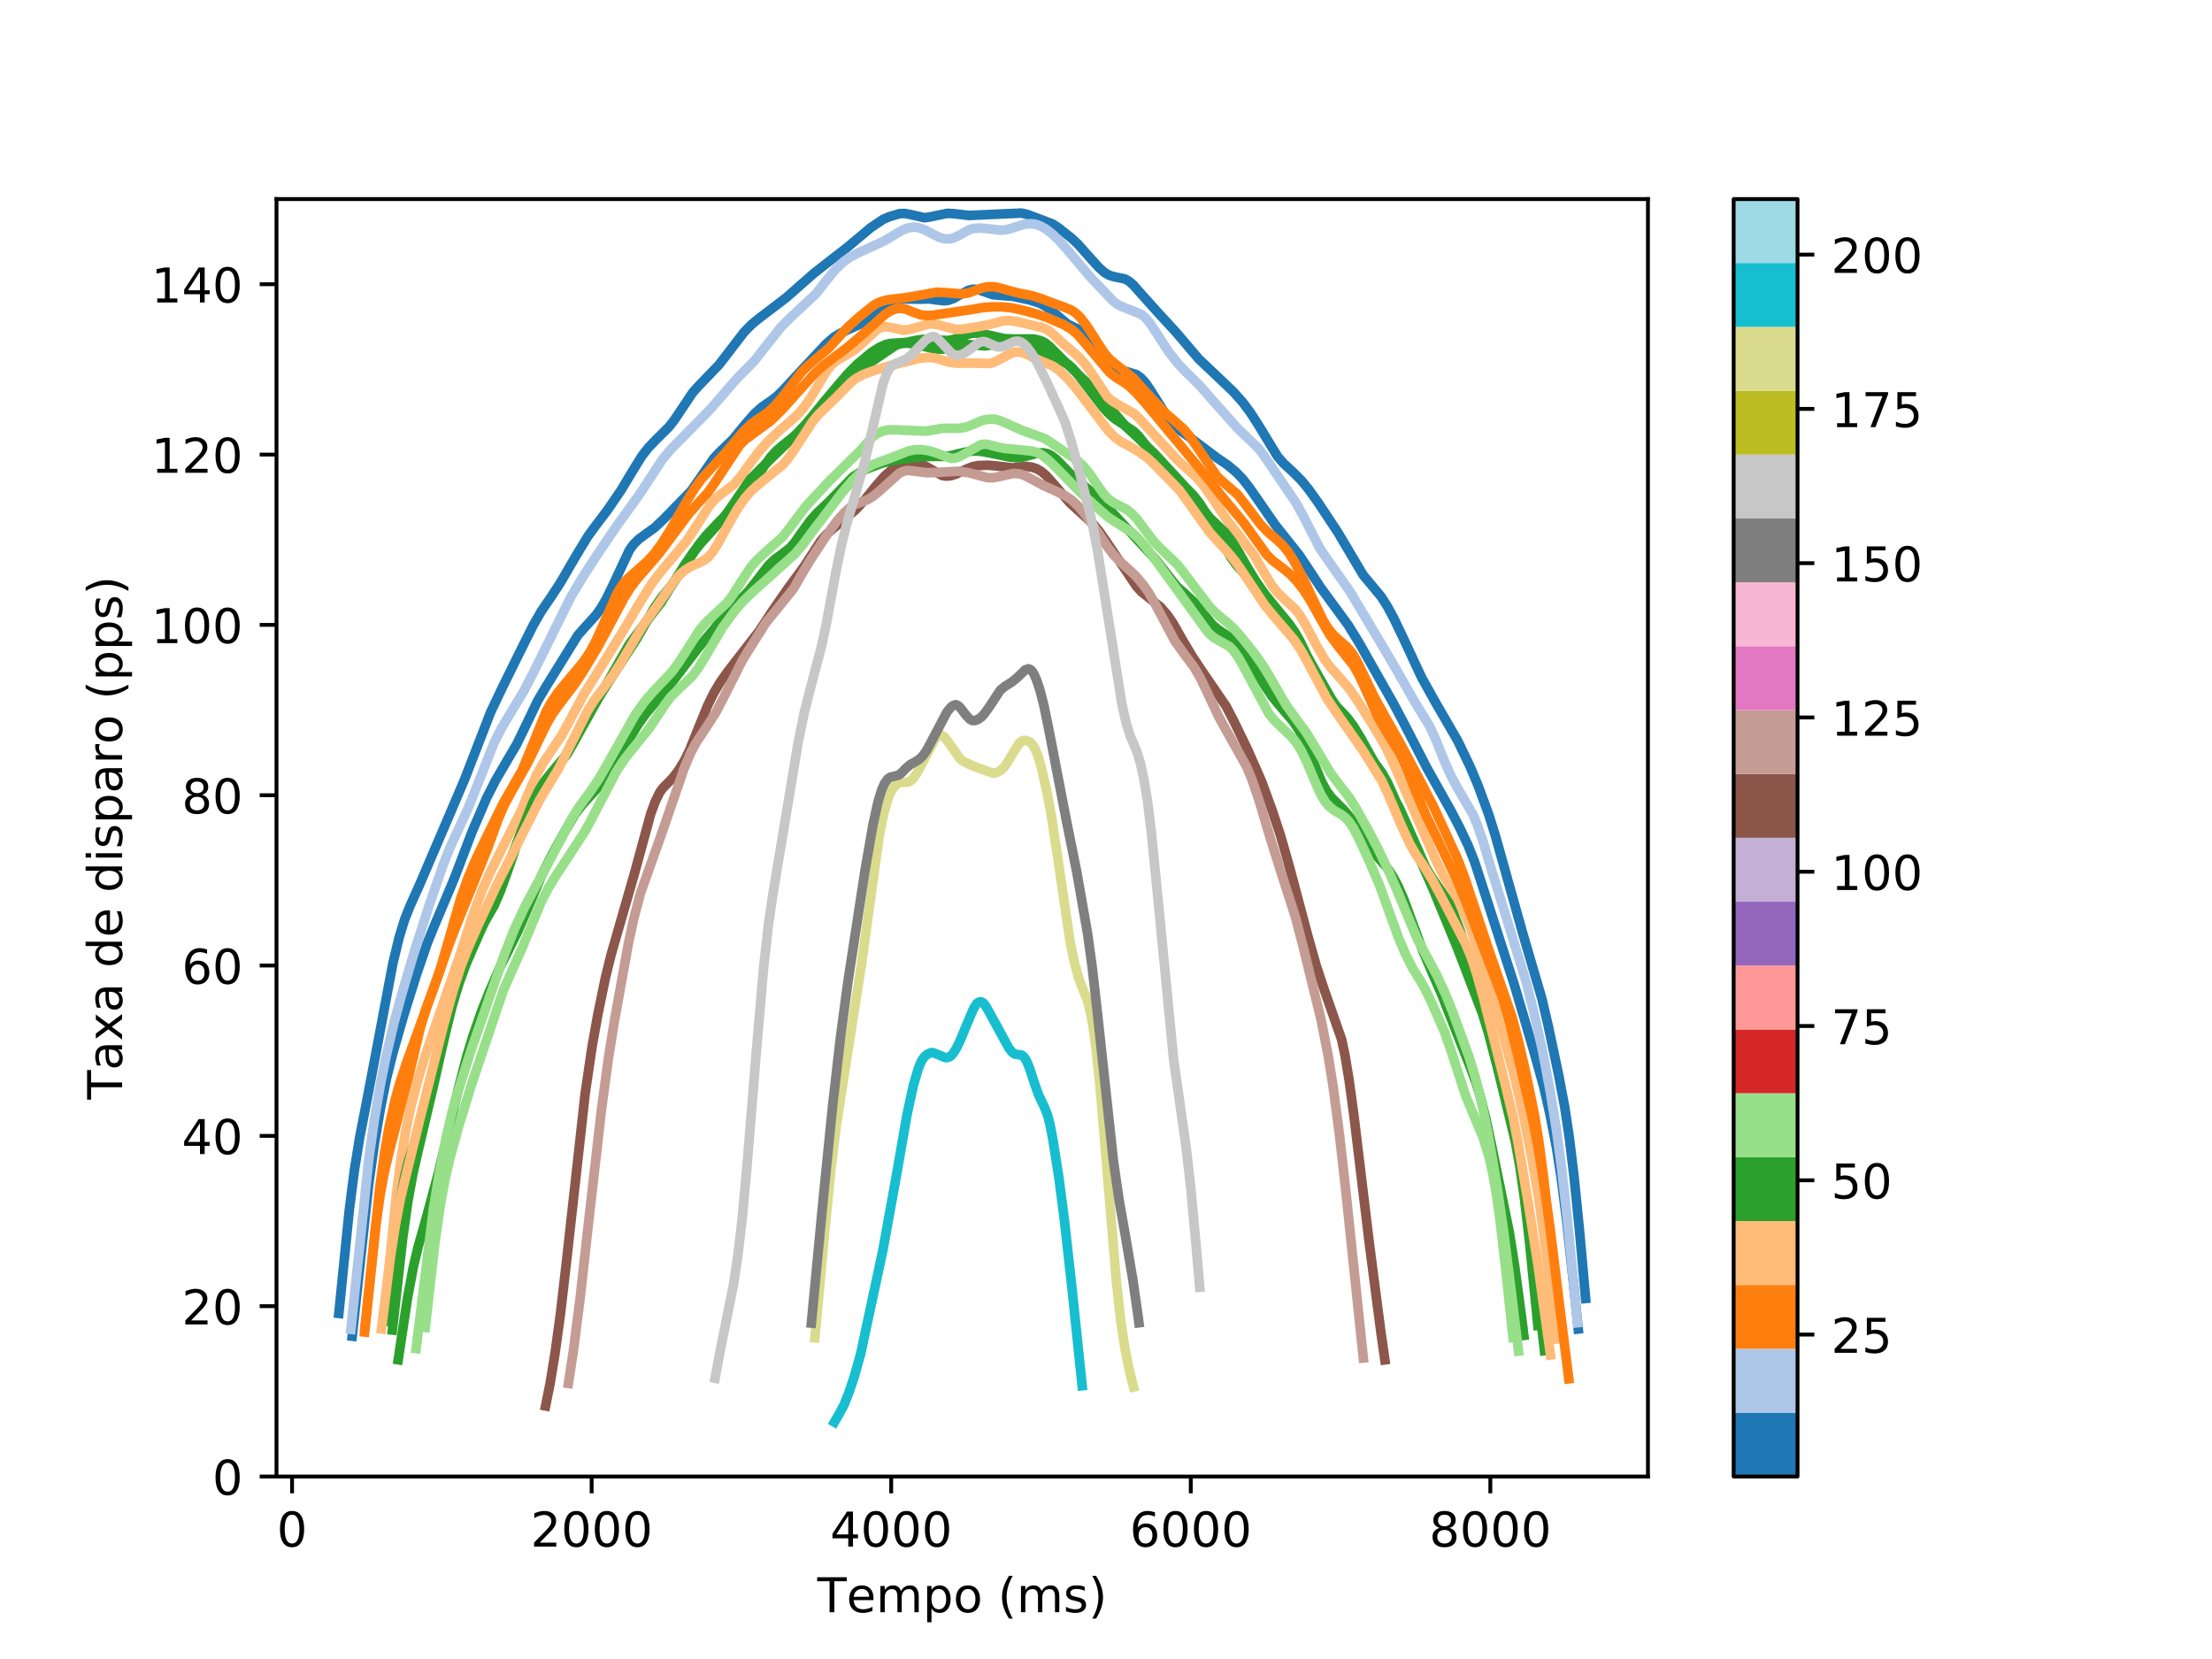 <?xml version="1.0" encoding="utf-8" standalone="no"?>
<!DOCTYPE svg PUBLIC "-//W3C//DTD SVG 1.1//EN"
  "http://www.w3.org/Graphics/SVG/1.1/DTD/svg11.dtd">
<!-- Created with matplotlib (https://matplotlib.org/) -->
<svg height="345.6pt" version="1.1" viewBox="0 0 460.8 345.6" width="460.8pt" xmlns="http://www.w3.org/2000/svg" xmlns:xlink="http://www.w3.org/1999/xlink">
 <defs>
  <style type="text/css">
*{stroke-linecap:butt;stroke-linejoin:round;}
  </style>
 </defs>
 <g id="figure_1">
  <g id="patch_1">
   <path d="M 0 345.6 
L 460.8 345.6 
L 460.8 0 
L 0 0 
z
" style="fill:#ffffff;"/>
  </g>
  <g id="axes_1">
   <g id="patch_2">
    <path d="M 57.6 307.584 
L 343.296 307.584 
L 343.296 41.472 
L 57.6 41.472 
z
" style="fill:#ffffff;"/>
   </g>
   <g id="matplotlib.axis_1">
    <g id="xtick_1">
     <g id="line2d_1">
      <defs>
       <path d="M 0 0 
L 0 3.5 
" id="mb5a654428f" style="stroke:#000000;stroke-width:0.8;"/>
      </defs>
      <g>
       <use style="stroke:#000000;stroke-width:0.8;" x="60.845" xlink:href="#mb5a654428f" y="307.584"/>
      </g>
     </g>
     <g id="text_1">
      <!-- 0 -->
      <defs>
       <path d="M 31.781 66.406 
Q 24.172 66.406 20.328 58.906 
Q 16.5 51.422 16.5 36.375 
Q 16.5 21.391 20.328 13.891 
Q 24.172 6.391 31.781 6.391 
Q 39.453 6.391 43.281 13.891 
Q 47.125 21.391 47.125 36.375 
Q 47.125 51.422 43.281 58.906 
Q 39.453 66.406 31.781 66.406 
z
M 31.781 74.219 
Q 44.047 74.219 50.516 64.516 
Q 56.984 54.828 56.984 36.375 
Q 56.984 17.969 50.516 8.266 
Q 44.047 -1.422 31.781 -1.422 
Q 19.531 -1.422 13.062 8.266 
Q 6.594 17.969 6.594 36.375 
Q 6.594 54.828 13.062 64.516 
Q 19.531 74.219 31.781 74.219 
z
" id="DejaVuSans-48"/>
      </defs>
      <g transform="translate(57.664 322.182)scale(0.1 -0.1)">
       <use xlink:href="#DejaVuSans-48"/>
      </g>
     </g>
    </g>
    <g id="xtick_2">
     <g id="line2d_2">
      <g>
       <use style="stroke:#000000;stroke-width:0.8;" x="123.25" xlink:href="#mb5a654428f" y="307.584"/>
      </g>
     </g>
     <g id="text_2">
      <!-- 2000 -->
      <defs>
       <path d="M 19.188 8.297 
L 53.609 8.297 
L 53.609 0 
L 7.328 0 
L 7.328 8.297 
Q 12.938 14.109 22.625 23.891 
Q 32.328 33.688 34.812 36.531 
Q 39.547 41.844 41.422 45.531 
Q 43.312 49.219 43.312 52.781 
Q 43.312 58.594 39.234 62.25 
Q 35.156 65.922 28.609 65.922 
Q 23.969 65.922 18.812 64.312 
Q 13.672 62.703 7.812 59.422 
L 7.812 69.391 
Q 13.766 71.781 18.938 73 
Q 24.125 74.219 28.422 74.219 
Q 39.75 74.219 46.484 68.547 
Q 53.219 62.891 53.219 53.422 
Q 53.219 48.922 51.531 44.891 
Q 49.859 40.875 45.406 35.406 
Q 44.188 33.984 37.641 27.219 
Q 31.109 20.453 19.188 8.297 
z
" id="DejaVuSans-50"/>
      </defs>
      <g transform="translate(110.525 322.182)scale(0.1 -0.1)">
       <use xlink:href="#DejaVuSans-50"/>
       <use x="63.623" xlink:href="#DejaVuSans-48"/>
       <use x="127.246" xlink:href="#DejaVuSans-48"/>
       <use x="190.869" xlink:href="#DejaVuSans-48"/>
      </g>
     </g>
    </g>
    <g id="xtick_3">
     <g id="line2d_3">
      <g>
       <use style="stroke:#000000;stroke-width:0.8;" x="185.655" xlink:href="#mb5a654428f" y="307.584"/>
      </g>
     </g>
     <g id="text_3">
      <!-- 4000 -->
      <defs>
       <path d="M 37.797 64.312 
L 12.891 25.391 
L 37.797 25.391 
z
M 35.203 72.906 
L 47.609 72.906 
L 47.609 25.391 
L 58.016 25.391 
L 58.016 17.188 
L 47.609 17.188 
L 47.609 0 
L 37.797 0 
L 37.797 17.188 
L 4.891 17.188 
L 4.891 26.703 
z
" id="DejaVuSans-52"/>
      </defs>
      <g transform="translate(172.93 322.182)scale(0.1 -0.1)">
       <use xlink:href="#DejaVuSans-52"/>
       <use x="63.623" xlink:href="#DejaVuSans-48"/>
       <use x="127.246" xlink:href="#DejaVuSans-48"/>
       <use x="190.869" xlink:href="#DejaVuSans-48"/>
      </g>
     </g>
    </g>
    <g id="xtick_4">
     <g id="line2d_4">
      <g>
       <use style="stroke:#000000;stroke-width:0.8;" x="248.06" xlink:href="#mb5a654428f" y="307.584"/>
      </g>
     </g>
     <g id="text_4">
      <!-- 6000 -->
      <defs>
       <path d="M 33.016 40.375 
Q 26.375 40.375 22.484 35.828 
Q 18.609 31.297 18.609 23.391 
Q 18.609 15.531 22.484 10.953 
Q 26.375 6.391 33.016 6.391 
Q 39.656 6.391 43.531 10.953 
Q 47.406 15.531 47.406 23.391 
Q 47.406 31.297 43.531 35.828 
Q 39.656 40.375 33.016 40.375 
z
M 52.594 71.297 
L 52.594 62.312 
Q 48.875 64.062 45.094 64.984 
Q 41.312 65.922 37.594 65.922 
Q 27.828 65.922 22.672 59.328 
Q 17.531 52.734 16.797 39.406 
Q 19.672 43.656 24.016 45.922 
Q 28.375 48.188 33.594 48.188 
Q 44.578 48.188 50.953 41.516 
Q 57.328 34.859 57.328 23.391 
Q 57.328 12.156 50.688 5.359 
Q 44.047 -1.422 33.016 -1.422 
Q 20.359 -1.422 13.672 8.266 
Q 6.984 17.969 6.984 36.375 
Q 6.984 53.656 15.188 63.938 
Q 23.391 74.219 37.203 74.219 
Q 40.922 74.219 44.703 73.484 
Q 48.484 72.75 52.594 71.297 
z
" id="DejaVuSans-54"/>
      </defs>
      <g transform="translate(235.335 322.182)scale(0.1 -0.1)">
       <use xlink:href="#DejaVuSans-54"/>
       <use x="63.623" xlink:href="#DejaVuSans-48"/>
       <use x="127.246" xlink:href="#DejaVuSans-48"/>
       <use x="190.869" xlink:href="#DejaVuSans-48"/>
      </g>
     </g>
    </g>
    <g id="xtick_5">
     <g id="line2d_5">
      <g>
       <use style="stroke:#000000;stroke-width:0.8;" x="310.465" xlink:href="#mb5a654428f" y="307.584"/>
      </g>
     </g>
     <g id="text_5">
      <!-- 8000 -->
      <defs>
       <path d="M 31.781 34.625 
Q 24.75 34.625 20.719 30.859 
Q 16.703 27.094 16.703 20.516 
Q 16.703 13.922 20.719 10.156 
Q 24.75 6.391 31.781 6.391 
Q 38.812 6.391 42.859 10.172 
Q 46.922 13.969 46.922 20.516 
Q 46.922 27.094 42.891 30.859 
Q 38.875 34.625 31.781 34.625 
z
M 21.922 38.812 
Q 15.578 40.375 12.031 44.719 
Q 8.5 49.078 8.5 55.328 
Q 8.5 64.062 14.719 69.141 
Q 20.953 74.219 31.781 74.219 
Q 42.672 74.219 48.875 69.141 
Q 55.078 64.062 55.078 55.328 
Q 55.078 49.078 51.531 44.719 
Q 48 40.375 41.703 38.812 
Q 48.828 37.156 52.797 32.312 
Q 56.781 27.484 56.781 20.516 
Q 56.781 9.906 50.312 4.234 
Q 43.844 -1.422 31.781 -1.422 
Q 19.734 -1.422 13.25 4.234 
Q 6.781 9.906 6.781 20.516 
Q 6.781 27.484 10.781 32.312 
Q 14.797 37.156 21.922 38.812 
z
M 18.312 54.391 
Q 18.312 48.734 21.844 45.562 
Q 25.391 42.391 31.781 42.391 
Q 38.141 42.391 41.719 45.562 
Q 45.312 48.734 45.312 54.391 
Q 45.312 60.062 41.719 63.234 
Q 38.141 66.406 31.781 66.406 
Q 25.391 66.406 21.844 63.234 
Q 18.312 60.062 18.312 54.391 
z
" id="DejaVuSans-56"/>
      </defs>
      <g transform="translate(297.74 322.182)scale(0.1 -0.1)">
       <use xlink:href="#DejaVuSans-56"/>
       <use x="63.623" xlink:href="#DejaVuSans-48"/>
       <use x="127.246" xlink:href="#DejaVuSans-48"/>
       <use x="190.869" xlink:href="#DejaVuSans-48"/>
      </g>
     </g>
    </g>
    <g id="text_6">
     <!-- Tempo (ms) -->
     <defs>
      <path d="M -0.297 72.906 
L 61.375 72.906 
L 61.375 64.594 
L 35.5 64.594 
L 35.5 0 
L 25.594 0 
L 25.594 64.594 
L -0.297 64.594 
z
" id="DejaVuSans-84"/>
      <path d="M 56.203 29.594 
L 56.203 25.203 
L 14.891 25.203 
Q 15.484 15.922 20.484 11.062 
Q 25.484 6.203 34.422 6.203 
Q 39.594 6.203 44.453 7.469 
Q 49.312 8.734 54.109 11.281 
L 54.109 2.781 
Q 49.266 0.734 44.188 -0.344 
Q 39.109 -1.422 33.891 -1.422 
Q 20.797 -1.422 13.156 6.188 
Q 5.516 13.812 5.516 26.812 
Q 5.516 40.234 12.766 48.109 
Q 20.016 56 32.328 56 
Q 43.359 56 49.781 48.891 
Q 56.203 41.797 56.203 29.594 
z
M 47.219 32.234 
Q 47.125 39.594 43.094 43.984 
Q 39.062 48.391 32.422 48.391 
Q 24.906 48.391 20.391 44.141 
Q 15.875 39.891 15.188 32.172 
z
" id="DejaVuSans-101"/>
      <path d="M 52 44.188 
Q 55.375 50.25 60.062 53.125 
Q 64.75 56 71.094 56 
Q 79.641 56 84.281 50.016 
Q 88.922 44.047 88.922 33.016 
L 88.922 0 
L 79.891 0 
L 79.891 32.719 
Q 79.891 40.578 77.094 44.375 
Q 74.312 48.188 68.609 48.188 
Q 61.625 48.188 57.562 43.547 
Q 53.516 38.922 53.516 30.906 
L 53.516 0 
L 44.484 0 
L 44.484 32.719 
Q 44.484 40.625 41.703 44.406 
Q 38.922 48.188 33.109 48.188 
Q 26.219 48.188 22.156 43.531 
Q 18.109 38.875 18.109 30.906 
L 18.109 0 
L 9.078 0 
L 9.078 54.688 
L 18.109 54.688 
L 18.109 46.188 
Q 21.188 51.219 25.484 53.609 
Q 29.781 56 35.688 56 
Q 41.656 56 45.828 52.969 
Q 50 49.953 52 44.188 
z
" id="DejaVuSans-109"/>
      <path d="M 18.109 8.203 
L 18.109 -20.797 
L 9.078 -20.797 
L 9.078 54.688 
L 18.109 54.688 
L 18.109 46.391 
Q 20.953 51.266 25.266 53.625 
Q 29.594 56 35.594 56 
Q 45.562 56 51.781 48.094 
Q 58.016 40.188 58.016 27.297 
Q 58.016 14.406 51.781 6.484 
Q 45.562 -1.422 35.594 -1.422 
Q 29.594 -1.422 25.266 0.953 
Q 20.953 3.328 18.109 8.203 
z
M 48.688 27.297 
Q 48.688 37.203 44.609 42.844 
Q 40.531 48.484 33.406 48.484 
Q 26.266 48.484 22.188 42.844 
Q 18.109 37.203 18.109 27.297 
Q 18.109 17.391 22.188 11.75 
Q 26.266 6.109 33.406 6.109 
Q 40.531 6.109 44.609 11.75 
Q 48.688 17.391 48.688 27.297 
z
" id="DejaVuSans-112"/>
      <path d="M 30.609 48.391 
Q 23.391 48.391 19.188 42.75 
Q 14.984 37.109 14.984 27.297 
Q 14.984 17.484 19.156 11.844 
Q 23.344 6.203 30.609 6.203 
Q 37.797 6.203 41.984 11.859 
Q 46.188 17.531 46.188 27.297 
Q 46.188 37.016 41.984 42.703 
Q 37.797 48.391 30.609 48.391 
z
M 30.609 56 
Q 42.328 56 49.016 48.375 
Q 55.719 40.766 55.719 27.297 
Q 55.719 13.875 49.016 6.219 
Q 42.328 -1.422 30.609 -1.422 
Q 18.844 -1.422 12.172 6.219 
Q 5.516 13.875 5.516 27.297 
Q 5.516 40.766 12.172 48.375 
Q 18.844 56 30.609 56 
z
" id="DejaVuSans-111"/>
      <path id="DejaVuSans-32"/>
      <path d="M 31 75.875 
Q 24.469 64.656 21.281 53.656 
Q 18.109 42.672 18.109 31.391 
Q 18.109 20.125 21.312 9.062 
Q 24.516 -2 31 -13.188 
L 23.188 -13.188 
Q 15.875 -1.703 12.234 9.375 
Q 8.594 20.453 8.594 31.391 
Q 8.594 42.281 12.203 53.312 
Q 15.828 64.359 23.188 75.875 
z
" id="DejaVuSans-40"/>
      <path d="M 44.281 53.078 
L 44.281 44.578 
Q 40.484 46.531 36.375 47.5 
Q 32.281 48.484 27.875 48.484 
Q 21.188 48.484 17.844 46.438 
Q 14.5 44.391 14.5 40.281 
Q 14.5 37.156 16.891 35.375 
Q 19.281 33.594 26.516 31.984 
L 29.594 31.297 
Q 39.156 29.25 43.188 25.516 
Q 47.219 21.781 47.219 15.094 
Q 47.219 7.469 41.188 3.016 
Q 35.156 -1.422 24.609 -1.422 
Q 20.219 -1.422 15.453 -0.562 
Q 10.688 0.297 5.422 2 
L 5.422 11.281 
Q 10.406 8.688 15.234 7.391 
Q 20.062 6.109 24.812 6.109 
Q 31.156 6.109 34.562 8.281 
Q 37.984 10.453 37.984 14.406 
Q 37.984 18.062 35.516 20.016 
Q 33.062 21.969 24.703 23.781 
L 21.578 24.516 
Q 13.234 26.266 9.516 29.906 
Q 5.812 33.547 5.812 39.891 
Q 5.812 47.609 11.281 51.797 
Q 16.75 56 26.812 56 
Q 31.781 56 36.172 55.266 
Q 40.578 54.547 44.281 53.078 
z
" id="DejaVuSans-115"/>
      <path d="M 8.016 75.875 
L 15.828 75.875 
Q 23.141 64.359 26.781 53.312 
Q 30.422 42.281 30.422 31.391 
Q 30.422 20.453 26.781 9.375 
Q 23.141 -1.703 15.828 -13.188 
L 8.016 -13.188 
Q 14.5 -2 17.703 9.062 
Q 20.906 20.125 20.906 31.391 
Q 20.906 42.672 17.703 53.656 
Q 14.5 64.656 8.016 75.875 
z
" id="DejaVuSans-41"/>
     </defs>
     <g transform="translate(170.261 335.861)scale(0.1 -0.1)">
      <use xlink:href="#DejaVuSans-84"/>
      <use x="60.818" xlink:href="#DejaVuSans-101"/>
      <use x="122.342" xlink:href="#DejaVuSans-109"/>
      <use x="219.754" xlink:href="#DejaVuSans-112"/>
      <use x="283.23" xlink:href="#DejaVuSans-111"/>
      <use x="344.412" xlink:href="#DejaVuSans-32"/>
      <use x="376.199" xlink:href="#DejaVuSans-40"/>
      <use x="415.213" xlink:href="#DejaVuSans-109"/>
      <use x="512.625" xlink:href="#DejaVuSans-115"/>
      <use x="564.725" xlink:href="#DejaVuSans-41"/>
     </g>
    </g>
   </g>
   <g id="matplotlib.axis_2">
    <g id="ytick_1">
     <g id="line2d_6">
      <defs>
       <path d="M 0 0 
L -3.5 0 
" id="md09b608e1e" style="stroke:#000000;stroke-width:0.8;"/>
      </defs>
      <g>
       <use style="stroke:#000000;stroke-width:0.8;" x="57.6" xlink:href="#md09b608e1e" y="307.584"/>
      </g>
     </g>
     <g id="text_7">
      <!-- 0 -->
      <g transform="translate(44.237 311.383)scale(0.1 -0.1)">
       <use xlink:href="#DejaVuSans-48"/>
      </g>
     </g>
    </g>
    <g id="ytick_2">
     <g id="line2d_7">
      <g>
       <use style="stroke:#000000;stroke-width:0.8;" x="57.6" xlink:href="#md09b608e1e" y="272.102"/>
      </g>
     </g>
     <g id="text_8">
      <!-- 20 -->
      <g transform="translate(37.875 275.902)scale(0.1 -0.1)">
       <use xlink:href="#DejaVuSans-50"/>
       <use x="63.623" xlink:href="#DejaVuSans-48"/>
      </g>
     </g>
    </g>
    <g id="ytick_3">
     <g id="line2d_8">
      <g>
       <use style="stroke:#000000;stroke-width:0.8;" x="57.6" xlink:href="#md09b608e1e" y="236.621"/>
      </g>
     </g>
     <g id="text_9">
      <!-- 40 -->
      <g transform="translate(37.875 240.42)scale(0.1 -0.1)">
       <use xlink:href="#DejaVuSans-52"/>
       <use x="63.623" xlink:href="#DejaVuSans-48"/>
      </g>
     </g>
    </g>
    <g id="ytick_4">
     <g id="line2d_9">
      <g>
       <use style="stroke:#000000;stroke-width:0.8;" x="57.6" xlink:href="#md09b608e1e" y="201.139"/>
      </g>
     </g>
     <g id="text_10">
      <!-- 60 -->
      <g transform="translate(37.875 204.938)scale(0.1 -0.1)">
       <use xlink:href="#DejaVuSans-54"/>
       <use x="63.623" xlink:href="#DejaVuSans-48"/>
      </g>
     </g>
    </g>
    <g id="ytick_5">
     <g id="line2d_10">
      <g>
       <use style="stroke:#000000;stroke-width:0.8;" x="57.6" xlink:href="#md09b608e1e" y="165.658"/>
      </g>
     </g>
     <g id="text_11">
      <!-- 80 -->
      <g transform="translate(37.875 169.457)scale(0.1 -0.1)">
       <use xlink:href="#DejaVuSans-56"/>
       <use x="63.623" xlink:href="#DejaVuSans-48"/>
      </g>
     </g>
    </g>
    <g id="ytick_6">
     <g id="line2d_11">
      <g>
       <use style="stroke:#000000;stroke-width:0.8;" x="57.6" xlink:href="#md09b608e1e" y="130.176"/>
      </g>
     </g>
     <g id="text_12">
      <!-- 100 -->
      <defs>
       <path d="M 12.406 8.297 
L 28.516 8.297 
L 28.516 63.922 
L 10.984 60.406 
L 10.984 69.391 
L 28.422 72.906 
L 38.281 72.906 
L 38.281 8.297 
L 54.391 8.297 
L 54.391 0 
L 12.406 0 
z
" id="DejaVuSans-49"/>
      </defs>
      <g transform="translate(31.512 133.975)scale(0.1 -0.1)">
       <use xlink:href="#DejaVuSans-49"/>
       <use x="63.623" xlink:href="#DejaVuSans-48"/>
       <use x="127.246" xlink:href="#DejaVuSans-48"/>
      </g>
     </g>
    </g>
    <g id="ytick_7">
     <g id="line2d_12">
      <g>
       <use style="stroke:#000000;stroke-width:0.8;" x="57.6" xlink:href="#md09b608e1e" y="94.694"/>
      </g>
     </g>
     <g id="text_13">
      <!-- 120 -->
      <g transform="translate(31.512 98.494)scale(0.1 -0.1)">
       <use xlink:href="#DejaVuSans-49"/>
       <use x="63.623" xlink:href="#DejaVuSans-50"/>
       <use x="127.246" xlink:href="#DejaVuSans-48"/>
      </g>
     </g>
    </g>
    <g id="ytick_8">
     <g id="line2d_13">
      <g>
       <use style="stroke:#000000;stroke-width:0.8;" x="57.6" xlink:href="#md09b608e1e" y="59.213"/>
      </g>
     </g>
     <g id="text_14">
      <!-- 140 -->
      <g transform="translate(31.512 63.012)scale(0.1 -0.1)">
       <use xlink:href="#DejaVuSans-49"/>
       <use x="63.623" xlink:href="#DejaVuSans-52"/>
       <use x="127.246" xlink:href="#DejaVuSans-48"/>
      </g>
     </g>
    </g>
    <g id="text_15">
     <!-- Taxa de disparo (pps) -->
     <defs>
      <path d="M 34.281 27.484 
Q 23.391 27.484 19.188 25 
Q 14.984 22.516 14.984 16.5 
Q 14.984 11.719 18.141 8.906 
Q 21.297 6.109 26.703 6.109 
Q 34.188 6.109 38.703 11.406 
Q 43.219 16.703 43.219 25.484 
L 43.219 27.484 
z
M 52.203 31.203 
L 52.203 0 
L 43.219 0 
L 43.219 8.297 
Q 40.141 3.328 35.547 0.953 
Q 30.953 -1.422 24.312 -1.422 
Q 15.922 -1.422 10.953 3.297 
Q 6 8.016 6 15.922 
Q 6 25.141 12.172 29.828 
Q 18.359 34.516 30.609 34.516 
L 43.219 34.516 
L 43.219 35.406 
Q 43.219 41.609 39.141 45 
Q 35.062 48.391 27.688 48.391 
Q 23 48.391 18.547 47.266 
Q 14.109 46.141 10.016 43.891 
L 10.016 52.203 
Q 14.938 54.109 19.578 55.047 
Q 24.219 56 28.609 56 
Q 40.484 56 46.344 49.844 
Q 52.203 43.703 52.203 31.203 
z
" id="DejaVuSans-97"/>
      <path d="M 54.891 54.688 
L 35.109 28.078 
L 55.906 0 
L 45.312 0 
L 29.391 21.484 
L 13.484 0 
L 2.875 0 
L 24.125 28.609 
L 4.688 54.688 
L 15.281 54.688 
L 29.781 35.203 
L 44.281 54.688 
z
" id="DejaVuSans-120"/>
      <path d="M 45.406 46.391 
L 45.406 75.984 
L 54.391 75.984 
L 54.391 0 
L 45.406 0 
L 45.406 8.203 
Q 42.578 3.328 38.25 0.953 
Q 33.938 -1.422 27.875 -1.422 
Q 17.969 -1.422 11.734 6.484 
Q 5.516 14.406 5.516 27.297 
Q 5.516 40.188 11.734 48.094 
Q 17.969 56 27.875 56 
Q 33.938 56 38.25 53.625 
Q 42.578 51.266 45.406 46.391 
z
M 14.797 27.297 
Q 14.797 17.391 18.875 11.75 
Q 22.953 6.109 30.078 6.109 
Q 37.203 6.109 41.297 11.75 
Q 45.406 17.391 45.406 27.297 
Q 45.406 37.203 41.297 42.844 
Q 37.203 48.484 30.078 48.484 
Q 22.953 48.484 18.875 42.844 
Q 14.797 37.203 14.797 27.297 
z
" id="DejaVuSans-100"/>
      <path d="M 9.422 54.688 
L 18.406 54.688 
L 18.406 0 
L 9.422 0 
z
M 9.422 75.984 
L 18.406 75.984 
L 18.406 64.594 
L 9.422 64.594 
z
" id="DejaVuSans-105"/>
      <path d="M 41.109 46.297 
Q 39.594 47.172 37.812 47.578 
Q 36.031 48 33.891 48 
Q 26.266 48 22.188 43.047 
Q 18.109 38.094 18.109 28.812 
L 18.109 0 
L 9.078 0 
L 9.078 54.688 
L 18.109 54.688 
L 18.109 46.188 
Q 20.953 51.172 25.484 53.578 
Q 30.031 56 36.531 56 
Q 37.453 56 38.578 55.875 
Q 39.703 55.766 41.062 55.516 
z
" id="DejaVuSans-114"/>
     </defs>
     <g transform="translate(25.433 229.049)rotate(-90)scale(0.1 -0.1)">
      <use xlink:href="#DejaVuSans-84"/>
      <use x="60.834" xlink:href="#DejaVuSans-97"/>
      <use x="122.113" xlink:href="#DejaVuSans-120"/>
      <use x="181.293" xlink:href="#DejaVuSans-97"/>
      <use x="242.572" xlink:href="#DejaVuSans-32"/>
      <use x="274.359" xlink:href="#DejaVuSans-100"/>
      <use x="337.836" xlink:href="#DejaVuSans-101"/>
      <use x="399.359" xlink:href="#DejaVuSans-32"/>
      <use x="431.146" xlink:href="#DejaVuSans-100"/>
      <use x="494.623" xlink:href="#DejaVuSans-105"/>
      <use x="522.406" xlink:href="#DejaVuSans-115"/>
      <use x="574.506" xlink:href="#DejaVuSans-112"/>
      <use x="637.982" xlink:href="#DejaVuSans-97"/>
      <use x="699.262" xlink:href="#DejaVuSans-114"/>
      <use x="740.344" xlink:href="#DejaVuSans-111"/>
      <use x="801.525" xlink:href="#DejaVuSans-32"/>
      <use x="833.312" xlink:href="#DejaVuSans-40"/>
      <use x="872.326" xlink:href="#DejaVuSans-112"/>
      <use x="935.803" xlink:href="#DejaVuSans-112"/>
      <use x="999.279" xlink:href="#DejaVuSans-115"/>
      <use x="1051.379" xlink:href="#DejaVuSans-41"/>
     </g>
    </g>
   </g>
   <g id="line2d_14">
    <path clip-path="url(#p7b691d7693)" d="M 113.653 292.886 
L 114.576 288.304 
L 115.616 281.98 
L 116.738 273.816 
L 118.067 262.317 
L 121.896 227.845 
L 123.326 218.096 
L 124.532 211.379 
L 126.113 203.697 
L 127.286 198.944 
L 129.22 192.205 
L 132.083 182.264 
L 135.576 169.455 
L 136.514 166.941 
L 137.388 165.143 
L 138.087 164.147 
L 139.059 163.175 
L 140.163 162.035 
L 141.31 160.531 
L 142.581 158.465 
L 143.63 156.306 
L 145.262 152.245 
L 147.408 146.987 
L 148.711 144.328 
L 150.078 142.037 
L 151.599 139.9 
L 158.183 131.411 
L 161.056 127.037 
L 164.066 122.698 
L 167.498 118.028 
L 170.946 112.729 
L 172.292 111.188 
L 173.547 110.108 
L 178.247 106.202 
L 180.168 104.092 
L 182.429 101.28 
L 184.321 99.127 
L 185.759 97.896 
L 186.967 97.147 
L 188.199 96.609 
L 189.502 96.291 
L 190.655 96.315 
L 191.646 96.555 
L 192.964 97.189 
L 196.326 99.087 
L 197.198 99.185 
L 198.123 99.088 
L 199.144 98.768 
L 201.247 97.76 
L 202.588 97.223 
L 203.74 96.984 
L 205.749 96.911 
L 207.445 97.053 
L 211.038 97.475 
L 212.433 97.274 
L 213.834 97.166 
L 214.97 97.316 
L 215.959 97.645 
L 216.924 98.206 
L 217.968 99.093 
L 219.085 100.346 
L 222.834 104.711 
L 225.972 107.571 
L 227.824 109.27 
L 229.019 110.721 
L 230.335 112.614 
L 236.755 122.163 
L 237.821 123.318 
L 239.239 124.444 
L 241.799 126.509 
L 243.22 128.159 
L 244.411 129.915 
L 246.341 133.332 
L 248.42 136.811 
L 250.049 139.272 
L 255.43 147.136 
L 257.187 150.54 
L 259.915 156.185 
L 262.784 162.701 
L 265.037 168.867 
L 266.816 174.252 
L 268.672 180.793 
L 272.453 194.992 
L 274.166 201.07 
L 275.81 206.024 
L 279.5 216.584 
L 280.199 219.912 
L 281.033 224.965 
L 282.054 232.442 
L 285.224 258.761 
L 287.678 277.626 
L 288.494 283.285 
L 288.494 283.285 
" style="fill:none;stroke:#8c564b;stroke-linecap:square;stroke-width:2;"/>
   </g>
   <g id="line2d_15">
    <path clip-path="url(#p7b691d7693)" d="M 73.373 278.36 
L 76.802 246.706 
L 78.033 238.003 
L 79.306 230.596 
L 80.513 224.674 
L 81.828 219.417 
L 84.075 211.585 
L 86.744 203.071 
L 88.996 196.501 
L 90.326 193.221 
L 94.615 183.046 
L 98.349 173.245 
L 101.343 166.3 
L 103.212 162.602 
L 105.613 158.481 
L 107.619 155.077 
L 108.816 152.63 
L 112.018 145.955 
L 113.686 143.141 
L 120.373 132.337 
L 121.958 130.545 
L 124.197 128.078 
L 125.202 126.659 
L 126.378 124.619 
L 127.854 121.553 
L 131.094 114.635 
L 132.016 113.346 
L 133.051 112.335 
L 134.191 111.488 
L 136.388 109.907 
L 138.077 108.316 
L 143.987 102.253 
L 145.503 100.091 
L 148.708 95.459 
L 149.784 94.325 
L 152.714 91.478 
L 155.125 88.53 
L 157.198 86.145 
L 158.64 84.855 
L 160.602 83.495 
L 161.796 82.598 
L 163.077 81.342 
L 167.092 77.001 
L 172.115 71.631 
L 173.743 70.229 
L 174.98 69.457 
L 176.475 68.757 
L 179.045 67.585 
L 180.335 66.648 
L 181.989 65.109 
L 183.44 63.862 
L 184.773 63.008 
L 185.923 62.538 
L 187.081 62.3 
L 188.466 62.28 
L 191.722 62.325 
L 193.546 62.27 
L 195.105 62.485 
L 196.715 62.662 
L 197.563 62.553 
L 198.596 62.189 
L 199.921 61.442 
L 201.726 60.475 
L 202.73 60.245 
L 203.503 60.29 
L 204.634 60.625 
L 206.829 61.389 
L 208.063 61.509 
L 211.055 61.739 
L 214.556 62.504 
L 216.541 63.141 
L 217.826 63.8 
L 218.965 64.625 
L 222.354 67.497 
L 223.635 68.124 
L 225.716 69.08 
L 226.828 69.858 
L 227.8 70.766 
L 228.753 71.953 
L 231.866 76.108 
L 232.732 76.731 
L 233.537 77.066 
L 236.771 78.048 
L 237.698 78.739 
L 238.613 79.732 
L 239.588 81.159 
L 243.316 87.047 
L 244.687 88.612 
L 246.046 89.823 
L 247.926 91.165 
L 249.703 92.503 
L 253.575 95.419 
L 255.75 96.891 
L 257.511 98.366 
L 258.864 99.776 
L 260.276 101.581 
L 262.742 105.132 
L 265.597 109.275 
L 267.54 111.714 
L 270.677 115.657 
L 272.457 118.331 
L 275.097 122.361 
L 280.81 130.166 
L 283.021 133.736 
L 290.3 146.585 
L 292.539 150.825 
L 297.298 160.062 
L 302.215 168.827 
L 304.132 172.52 
L 305.85 176.158 
L 307.195 179.568 
L 308.471 183.48 
L 311.696 193.499 
L 315.495 205.267 
L 319.258 218.052 
L 321.592 226.4 
L 322.874 232.036 
L 324.26 239.153 
L 325.236 245.431 
L 326.367 254.267 
L 327.806 267.503 
L 328.772 276.858 
L 328.772 276.858 
" style="fill:none;stroke:#1f77b4;stroke-linecap:square;stroke-width:2;"/>
   </g>
   <g id="line2d_16">
    <path clip-path="url(#p7b691d7693)" d="M 82.95 283.265 
L 84.885 270.442 
L 86.099 263.955 
L 87.097 259.751 
L 88.865 253.516 
L 91.308 244.426 
L 92.752 238.3 
L 95.476 226.846 
L 97.249 220.01 
L 98.53 215.797 
L 100.444 210.326 
L 101.914 206.641 
L 104.162 201.441 
L 105.981 197.82 
L 107.939 193.86 
L 109.833 189.457 
L 112.847 182.315 
L 114.972 178.084 
L 117.512 173.483 
L 119.76 169.66 
L 121.038 167.946 
L 122.804 165.976 
L 124.679 163.928 
L 126.351 161.611 
L 128.378 158.359 
L 132.982 150.832 
L 134.497 148.728 
L 137.215 145.425 
L 139.72 142.501 
L 141.753 139.817 
L 145.477 134.954 
L 149.678 129.904 
L 151.747 127.394 
L 154.237 124.902 
L 155.924 123.127 
L 157.448 121.2 
L 160.091 117.767 
L 161.451 116.46 
L 162.735 115.546 
L 164.567 114.132 
L 165.476 113.098 
L 166.93 111.024 
L 168.809 108.422 
L 170.166 106.903 
L 172.452 104.733 
L 174.356 102.797 
L 177.641 99.369 
L 179.179 98.383 
L 180.995 97.509 
L 183.524 96.563 
L 185.121 96.117 
L 186.77 95.83 
L 192.543 95.093 
L 196.546 95.075 
L 197.874 94.956 
L 199.538 94.552 
L 201.782 94.039 
L 203.289 93.937 
L 204.726 94.079 
L 207.868 94.696 
L 210.263 95.21 
L 211.728 95.349 
L 212.966 95.233 
L 214.325 94.887 
L 216.338 94.361 
L 217.322 94.32 
L 218.227 94.517 
L 218.962 94.874 
L 219.909 95.576 
L 221.271 96.93 
L 223.224 98.95 
L 225.683 101.101 
L 228.806 103.657 
L 231.078 106.084 
L 240.67 116.479 
L 245.158 122.179 
L 246.692 123.527 
L 248.711 125.399 
L 250.065 127.06 
L 252.556 130.13 
L 253.734 131.134 
L 255.425 132.234 
L 256.584 133.087 
L 257.586 134.098 
L 258.633 135.476 
L 261.07 139.157 
L 264.975 145.058 
L 266.267 146.632 
L 269.354 150.244 
L 270.76 152.361 
L 271.738 154.254 
L 273.031 157.337 
L 275.337 162.901 
L 276.362 164.788 
L 277.4 166.18 
L 278.559 167.34 
L 280.3 169.101 
L 281.618 170.747 
L 283.185 173.268 
L 285.133 176.271 
L 286.327 177.737 
L 289.115 180.979 
L 290.264 182.738 
L 291.261 184.62 
L 292.425 187.295 
L 293.995 191.559 
L 296.402 198.061 
L 297.855 201.483 
L 300.296 207.084 
L 302.332 212.263 
L 306.209 222.121 
L 307.465 225.449 
L 308.373 228.453 
L 309.481 232.849 
L 310.697 238.512 
L 314.439 256.826 
L 315.581 264.044 
L 317 274.623 
L 317.445 278.187 
L 317.445 278.187 
" style="fill:none;stroke:#2ca02c;stroke-linecap:square;stroke-width:2;"/>
   </g>
   <g id="line2d_17">
    <path clip-path="url(#p7b691d7693)" d="M 76.028 276.559 
L 78.196 256.141 
L 79.164 249.083 
L 80.048 244.215 
L 80.981 240.299 
L 85.031 224.648 
L 87.563 214.115 
L 88.885 209.788 
L 90.642 204.976 
L 91.82 201.54 
L 93.419 196.024 
L 95.898 187.407 
L 97.438 183.004 
L 98.934 179.451 
L 101.133 174.855 
L 104.789 167.38 
L 108.803 160.366 
L 110.447 156.395 
L 113.77 148.219 
L 114.894 146.177 
L 116.225 144.246 
L 118.816 141.119 
L 121.39 138.057 
L 122.863 135.878 
L 124.019 133.737 
L 125.328 130.859 
L 128.662 123.366 
L 129.724 121.714 
L 130.656 120.64 
L 132.011 119.422 
L 134.778 116.986 
L 136.247 115.371 
L 137.558 113.651 
L 139.392 110.782 
L 142.906 104.651 
L 144.722 101.714 
L 146.143 99.786 
L 148.031 97.68 
L 151.282 94.149 
L 154.85 89.873 
L 156.445 88.345 
L 157.752 87.403 
L 159.981 85.868 
L 161.301 84.639 
L 162.613 83.167 
L 164.897 80.226 
L 167.013 77.463 
L 168.375 76.146 
L 172.692 72.454 
L 174.188 70.796 
L 176.656 68.11 
L 178.921 66.064 
L 182.088 63.521 
L 183.265 62.915 
L 184.616 62.511 
L 185.92 62.325 
L 188.719 62.007 
L 195.126 60.875 
L 197.07 60.963 
L 200.381 61.234 
L 201.679 61.039 
L 203.089 60.533 
L 204.621 59.967 
L 205.795 59.735 
L 206.901 59.73 
L 207.993 59.907 
L 209.788 60.426 
L 212.207 61.056 
L 214.96 61.587 
L 216.954 62.223 
L 219.09 63.05 
L 221.098 63.756 
L 223.115 64.553 
L 224.149 65.255 
L 225.04 66.136 
L 226.281 67.717 
L 227.83 70.111 
L 230.098 73.603 
L 231.189 74.852 
L 232.46 75.912 
L 236.019 78.705 
L 238.584 81.537 
L 242.773 86.069 
L 244.667 87.68 
L 246.607 89.418 
L 247.818 90.86 
L 249.603 93.428 
L 253.516 99.209 
L 254.647 100.289 
L 257.812 103.022 
L 259.007 104.537 
L 262.603 109.278 
L 264.109 110.839 
L 265.596 112.09 
L 267.176 113.533 
L 268.324 114.934 
L 269.588 116.926 
L 271.364 120.225 
L 273.264 124.293 
L 275.652 129.281 
L 276.698 130.954 
L 277.788 132.298 
L 278.975 133.368 
L 280.61 134.786 
L 281.737 136.135 
L 282.561 137.496 
L 283.784 139.996 
L 286.297 145.209 
L 288.224 148.715 
L 291.924 155.276 
L 296.001 162.942 
L 298.669 168.118 
L 303.66 178.972 
L 304.942 182.348 
L 306.758 187.742 
L 310.215 198.105 
L 314.949 211.736 
L 316.22 216.466 
L 317.833 223.37 
L 319.576 231.807 
L 320.554 237.673 
L 321.501 244.81 
L 322.642 255.226 
L 324.291 272.5 
L 324.291 272.5 
" style="fill:none;stroke:#ff7f0e;stroke-linecap:square;stroke-width:2;"/>
   </g>
   <g id="line2d_18">
    <path clip-path="url(#p7b691d7693)" d="M 70.586 273.608 
L 72.759 252.103 
L 73.827 243.773 
L 74.887 237.171 
L 76.24 230.219 
L 78.259 219.644 
L 81.841 200.693 
L 83.172 195.183 
L 84.307 191.511 
L 85.446 188.654 
L 87.381 184.366 
L 89.721 178.893 
L 93.827 169.301 
L 96.829 162.244 
L 102.171 148.441 
L 104.687 143.142 
L 108.5 135.408 
L 111.1 130.217 
L 112.788 127.289 
L 114.883 124.229 
L 116.739 121.373 
L 120.072 115.665 
L 122.46 111.731 
L 124.01 109.604 
L 126.582 106.212 
L 129.366 102.133 
L 131.834 98.034 
L 133.728 94.981 
L 135.079 93.243 
L 136.608 91.654 
L 139.321 88.965 
L 140.506 87.456 
L 141.993 85.23 
L 144.305 81.778 
L 145.475 80.461 
L 149.794 75.97 
L 151.845 73.311 
L 154.967 69.238 
L 156.574 67.588 
L 158.131 66.309 
L 163.751 62.033 
L 169.545 56.934 
L 173.243 54.05 
L 176.419 51.59 
L 181.386 47.435 
L 184 45.68 
L 185.305 45.127 
L 187.391 44.513 
L 188.412 44.467 
L 189.483 44.656 
L 192.61 45.356 
L 193.655 45.208 
L 197.307 44.448 
L 198.582 44.503 
L 201.837 44.884 
L 212.736 44.386 
L 214.076 44.687 
L 216.121 45.456 
L 219.272 46.659 
L 220.46 47.427 
L 223.257 49.643 
L 224.578 50.885 
L 226.401 52.94 
L 228.923 55.737 
L 230.115 56.784 
L 231.103 57.357 
L 232.037 57.628 
L 234.412 58.134 
L 235.211 58.596 
L 236.114 59.397 
L 237.531 60.999 
L 241.128 65.013 
L 244.859 69.063 
L 249.753 74.803 
L 252.236 77.154 
L 256.861 81.54 
L 258.945 83.882 
L 260.505 85.985 
L 262.142 88.529 
L 266.148 95.098 
L 267.381 96.509 
L 269.449 98.44 
L 271.078 100.056 
L 272.651 101.982 
L 274.762 104.948 
L 278.667 110.851 
L 283.994 119.824 
L 285.193 121.258 
L 287.721 124.294 
L 288.988 126.28 
L 290.288 128.675 
L 292.169 132.585 
L 296.138 141.114 
L 299.137 146.49 
L 303.647 154.278 
L 306.201 159.588 
L 307.922 163.666 
L 310.15 169.739 
L 311.54 174.18 
L 313.517 181.25 
L 317.33 194.829 
L 321.194 208.016 
L 322.52 213.68 
L 324.726 224.099 
L 325.968 230.691 
L 326.934 237.099 
L 327.907 245.142 
L 329.073 256.711 
L 330.31 270.499 
L 330.31 270.499 
" style="fill:none;stroke:#1f77b4;stroke-linecap:square;stroke-width:2;"/>
   </g>
   <g id="line2d_19">
    <path clip-path="url(#p7b691d7693)" d="M 81.741 277.074 
L 83.894 257.903 
L 84.966 250.307 
L 85.985 244.649 
L 87.1 239.742 
L 90.309 226.141 
L 94.494 207.592 
L 95.76 203.106 
L 96.918 199.846 
L 98.165 197.051 
L 99.453 194.725 
L 102.978 188.574 
L 104.269 185.546 
L 105.572 181.959 
L 110.257 168.371 
L 111.408 165.943 
L 112.635 163.906 
L 113.895 162.264 
L 118.158 157.099 
L 119.59 154.579 
L 124.538 145.59 
L 126.802 142.039 
L 132.689 132.998 
L 136.25 126.712 
L 137.728 124.584 
L 139.907 121.874 
L 141.549 119.66 
L 143.126 117.21 
L 145.536 113.506 
L 147.064 111.595 
L 149.504 109.003 
L 153.373 105.187 
L 155.073 103.135 
L 157.039 100.442 
L 159.12 97.192 
L 160.513 95.239 
L 161.802 93.832 
L 163.233 92.622 
L 166.082 90.386 
L 167.429 88.964 
L 168.901 87.099 
L 171.486 83.903 
L 174.475 80.351 
L 176.559 77.923 
L 178.595 75.862 
L 181.48 73.453 
L 183.241 72.336 
L 184.553 71.756 
L 185.6 71.53 
L 187.291 71.437 
L 188.861 71.31 
L 190.756 70.91 
L 192.259 70.696 
L 193.849 70.745 
L 197.526 70.94 
L 198.668 70.702 
L 200.415 70.075 
L 202.247 69.469 
L 203.52 69.383 
L 204.562 69.518 
L 209.334 70.552 
L 211.157 70.613 
L 215.321 70.612 
L 216.775 70.949 
L 217.75 71.434 
L 218.641 72.137 
L 220.017 73.542 
L 222.486 75.972 
L 228.143 81.385 
L 234.529 88.835 
L 236.964 91.106 
L 240.529 94.523 
L 246.965 101.505 
L 248.564 103.138 
L 249.973 104.929 
L 251.358 107.136 
L 254.141 112.148 
L 256.358 116.006 
L 257.636 117.786 
L 259.057 119.349 
L 262.245 122.666 
L 263.705 124.549 
L 267.026 128.901 
L 269.292 131.892 
L 270.861 134.234 
L 272.585 137.207 
L 277.442 145.729 
L 285.317 157.513 
L 287.877 160.967 
L 289.06 163.058 
L 290.293 165.797 
L 292.38 170.987 
L 294.781 176.72 
L 298.541 185.23 
L 303.586 197.467 
L 308.786 211.033 
L 310.094 215.235 
L 311.78 221.617 
L 315.651 237.712 
L 316.618 243.019 
L 317.548 249.472 
L 318.592 258.36 
L 320.11 273.532 
L 320.361 276.11 
L 320.361 276.11 
" style="fill:none;stroke:#2ca02c;stroke-linecap:square;stroke-width:2;"/>
   </g>
   <g id="line2d_20">
    <path clip-path="url(#p7b691d7693)" d="M 118.412 288.191 
L 119.449 281.371 
L 120.883 270.155 
L 122.559 255.102 
L 125.269 231.371 
L 126.776 220.224 
L 128.013 212.594 
L 130.944 196.365 
L 132.077 191.149 
L 133.419 186.103 
L 134.286 183.633 
L 137.498 174.623 
L 142.505 160.104 
L 143.886 156.81 
L 145.051 154.652 
L 146.794 152.028 
L 149.026 148.577 
L 150.393 145.975 
L 154.744 137.374 
L 159.59 129.656 
L 161.532 127.287 
L 165.308 122.629 
L 166.932 119.791 
L 168.709 116.808 
L 172.481 111.081 
L 174.369 108.517 
L 175.849 106.834 
L 177.188 105.648 
L 178.254 105.025 
L 179.411 104.612 
L 180.655 104.125 
L 181.862 103.405 
L 183.193 102.303 
L 187.323 98.585 
L 188.256 98.149 
L 189.089 98.004 
L 190.037 98.084 
L 193.239 98.493 
L 195.727 98.387 
L 199.641 98.168 
L 201.877 98.497 
L 203.646 98.969 
L 205.699 99.5 
L 206.818 99.525 
L 207.969 99.322 
L 211.13 98.618 
L 212.308 98.702 
L 213.303 98.983 
L 214.303 99.489 
L 217.383 101.154 
L 219.792 102.23 
L 221.709 103.153 
L 223.213 104.148 
L 224.49 105.335 
L 225.735 106.79 
L 227.816 109.557 
L 230.775 114.007 
L 232.014 115.634 
L 233.253 116.907 
L 236.566 119.945 
L 238.284 122.009 
L 239.333 123.521 
L 240.69 125.903 
L 244.718 133.485 
L 246.528 136.029 
L 248.731 138.971 
L 249.996 141.12 
L 251.268 143.764 
L 253.86 149.271 
L 255.622 152.458 
L 259.677 159.673 
L 260.722 162.186 
L 262.209 166.499 
L 264.457 174.048 
L 266.724 181.292 
L 269.814 190.873 
L 271.376 196.834 
L 275.251 212.633 
L 276.729 220.207 
L 277.702 226.273 
L 279.058 236.588 
L 280.431 248.783 
L 283.999 282.902 
L 283.999 282.902 
" style="fill:none;stroke:#c49c94;stroke-linecap:square;stroke-width:2;"/>
   </g>
   <g id="line2d_21">
    <path clip-path="url(#p7b691d7693)" d="M 79.97 274.869 
L 82.526 249.308 
L 83.58 241.175 
L 84.562 235.324 
L 85.571 230.631 
L 86.963 225.215 
L 88.603 219.877 
L 90.935 213.014 
L 95.595 199.591 
L 98.28 191.302 
L 100.411 185.523 
L 102.027 181.884 
L 105.112 175.727 
L 108.48 169.054 
L 110.167 165.045 
L 111.774 161.419 
L 113.12 158.972 
L 114.654 156.695 
L 116.906 153.338 
L 118.474 150.492 
L 121.61 144.642 
L 125.646 138.2 
L 130.191 130.79 
L 133.425 125.313 
L 135.701 121.684 
L 137.53 119.258 
L 139.875 116.451 
L 143.017 112.701 
L 144.606 110.303 
L 147.789 105.349 
L 149.07 103.848 
L 150.101 103.007 
L 152.934 100.882 
L 154.186 99.419 
L 155.963 96.935 
L 157.997 94.183 
L 159.8 92.154 
L 162.308 89.743 
L 164.769 87.646 
L 166.199 86.323 
L 167.364 84.992 
L 168.71 83.105 
L 170.294 80.467 
L 172.277 77.181 
L 173.252 76.013 
L 174.232 75.16 
L 175.531 74.384 
L 178.026 72.916 
L 179.235 71.869 
L 182.936 68.44 
L 183.733 68.138 
L 184.557 68.067 
L 185.507 68.214 
L 188.195 68.772 
L 189.321 68.663 
L 190.746 68.276 
L 193.48 67.485 
L 194.52 67.491 
L 195.637 67.726 
L 199.038 68.616 
L 200.319 68.595 
L 202.298 68.302 
L 205.653 67.695 
L 206.774 67.42 
L 209.033 66.828 
L 210.289 66.794 
L 211.859 67 
L 217.321 68.298 
L 218.385 68.83 
L 219.262 69.515 
L 221.592 71.692 
L 223.174 73 
L 224.708 74.358 
L 226.023 75.794 
L 227.242 77.487 
L 230.686 82.683 
L 231.596 83.465 
L 232.922 84.296 
L 236.262 86.189 
L 237.326 87.166 
L 239.888 89.979 
L 245.221 95.785 
L 249.438 99.617 
L 250.943 101.436 
L 252.369 103.527 
L 255.673 108.435 
L 261.107 115.464 
L 262.614 118.045 
L 264.937 121.956 
L 266.114 123.43 
L 267.423 124.679 
L 269.874 126.968 
L 270.799 128.197 
L 271.931 130.072 
L 274.233 134.412 
L 275.988 137.453 
L 277.008 138.828 
L 278.459 140.459 
L 281.091 143.471 
L 282.533 145.579 
L 286.005 151.057 
L 288.74 155.744 
L 290.018 158.472 
L 299.054 179.091 
L 300.661 182.374 
L 302.125 184.901 
L 304.008 188.201 
L 305.356 190.994 
L 306.558 194.011 
L 308.637 200.002 
L 310.548 206.37 
L 315.663 224.912 
L 317.503 233.115 
L 319.163 241.54 
L 320.381 248.64 
L 321.576 256.923 
L 323.115 269.201 
L 324.263 278.956 
L 324.263 278.956 
" style="fill:none;stroke:#ffbb78;stroke-linecap:square;stroke-width:2;"/>
   </g>
   <g id="line2d_22">
    <path clip-path="url(#p7b691d7693)" d="M 75.958 277.478 
L 79.111 247.366 
L 80.151 239.909 
L 81.119 234.449 
L 82.287 229.229 
L 83.318 225.52 
L 84.752 221.211 
L 91.16 203.56 
L 93.509 196.843 
L 95.294 192.211 
L 101.553 176.785 
L 103.8 170.61 
L 105.102 167.589 
L 106.446 165.096 
L 110.089 158.638 
L 111.618 155.448 
L 113.828 150.893 
L 115.15 148.649 
L 116.808 146.357 
L 119.53 142.781 
L 121.378 140.034 
L 124.535 134.788 
L 126.481 131.181 
L 129.991 124.581 
L 131.412 122.33 
L 132.795 120.521 
L 134.963 118.045 
L 137.339 115.265 
L 143.413 107.13 
L 145.321 104.937 
L 147.401 102.693 
L 148.529 101.117 
L 154.104 92.716 
L 155.154 91.655 
L 156.215 90.86 
L 160.623 87.61 
L 162.904 85.368 
L 166.4 81.465 
L 169.751 77.761 
L 171.681 76.041 
L 174.071 74.207 
L 176.339 72.523 
L 178.926 70.341 
L 184.496 65.378 
L 185.642 64.696 
L 186.839 64.288 
L 187.767 64.225 
L 188.834 64.454 
L 190.118 64.986 
L 191.78 65.583 
L 193.036 65.732 
L 194.292 65.671 
L 202.213 64.513 
L 204.757 64.069 
L 207.029 63.931 
L 208.834 63.936 
L 210.67 64.122 
L 212.683 64.529 
L 215.946 65.403 
L 218.11 66.13 
L 221.663 67.682 
L 223.326 68.684 
L 224.46 69.677 
L 225.934 71.379 
L 231.139 77.575 
L 232.378 78.563 
L 233.974 79.54 
L 235.186 80.419 
L 236.648 81.795 
L 238.623 84.016 
L 251.754 99.836 
L 254.369 103.2 
L 259.067 108.853 
L 263.877 115.543 
L 265.251 116.877 
L 267.354 118.466 
L 268.883 119.743 
L 270.098 121.016 
L 271.641 123.008 
L 273.169 125.447 
L 275.225 129.163 
L 277.046 132.3 
L 278.609 134.425 
L 281.952 138.616 
L 283.147 140.757 
L 284.281 143.227 
L 287.161 149.573 
L 288.477 151.846 
L 291.563 156.926 
L 292.812 159.648 
L 294.867 164.738 
L 297.103 169.958 
L 299.6 175.159 
L 303.463 183.253 
L 305.633 188.56 
L 312.896 207.592 
L 314.308 212.42 
L 316.223 220.04 
L 319.233 232.988 
L 320.327 238.507 
L 321.509 245.823 
L 322.89 255.695 
L 324.856 271.758 
L 326.806 287.22 
L 326.806 287.22 
" style="fill:none;stroke:#ff7f0e;stroke-linecap:square;stroke-width:2;"/>
   </g>
   <g id="line2d_23">
    <path clip-path="url(#p7b691d7693)" d="M 0 0 
" style="fill:none;stroke:#9edae5;stroke-linecap:square;stroke-width:2;"/>
   </g>
   <g id="line2d_24">
    <path clip-path="url(#p7b691d7693)" d="M 86.682 280.954 
L 90.278 251.916 
L 91.542 244.207 
L 93.06 236.422 
L 94.161 231.745 
L 95.252 227.857 
L 98.135 218.781 
L 105.112 198.722 
L 107.213 193.417 
L 109.212 189.134 
L 111.029 185.687 
L 114.777 178.73 
L 118.939 170.842 
L 120.644 168.055 
L 122.679 165.296 
L 124.641 162.431 
L 126.116 159.895 
L 132.264 148.992 
L 134.358 146.063 
L 135.934 144.23 
L 139.906 140.032 
L 141.274 138.184 
L 142.911 135.657 
L 145.815 131.115 
L 146.984 129.746 
L 148.55 128.262 
L 151.502 125.503 
L 152.526 124.137 
L 154.491 121.02 
L 156.314 118.249 
L 157.428 116.924 
L 158.878 115.544 
L 162.991 111.887 
L 164.287 110.268 
L 167.807 105.544 
L 172.776 100.202 
L 175.856 97.159 
L 179.09 93.993 
L 181.762 91.011 
L 182.773 90.292 
L 183.826 89.821 
L 184.995 89.543 
L 186.039 89.53 
L 192.877 89.814 
L 194.571 89.537 
L 196.325 89.223 
L 197.791 89.222 
L 199.69 89.223 
L 201.07 89.023 
L 202.175 88.629 
L 204.701 87.545 
L 205.742 87.353 
L 207.06 87.309 
L 208.049 87.53 
L 209.391 88.064 
L 212.795 89.603 
L 217.664 91.364 
L 218.985 92.213 
L 221.399 93.88 
L 224.276 95.796 
L 225.841 97.269 
L 227.106 98.819 
L 228.675 101.151 
L 229.983 102.986 
L 230.895 103.946 
L 232.011 104.76 
L 233.208 105.353 
L 234.746 106.146 
L 235.741 106.939 
L 236.894 108.179 
L 238.317 110.094 
L 240.468 112.937 
L 241.724 114.201 
L 245.316 117.647 
L 246.793 119.549 
L 252.065 126.505 
L 253.511 127.914 
L 255.63 129.653 
L 257.173 131.097 
L 258.759 132.901 
L 261.324 136.132 
L 263.078 138.615 
L 264.596 141.142 
L 267.956 146.912 
L 269.693 149.321 
L 272.044 152.494 
L 273.991 155.664 
L 277.194 161.061 
L 278.788 163.191 
L 281.15 166.225 
L 282.45 168.313 
L 285.23 173.308 
L 287.068 176.812 
L 289.302 181.524 
L 291.082 185.613 
L 295.212 195.518 
L 299.305 203.115 
L 301.192 207.237 
L 302.515 210.538 
L 306.051 220.223 
L 307.421 224.743 
L 308.658 229.696 
L 309.98 236.214 
L 311.877 247.244 
L 313.22 256.395 
L 314.832 269.148 
L 316.326 281.452 
L 316.326 281.452 
" style="fill:none;stroke:#98df8a;stroke-linecap:square;stroke-width:2;"/>
   </g>
   <g id="line2d_25">
    <path clip-path="url(#p7b691d7693)" d="M 80.465 275.229 
L 82.492 256.557 
L 83.47 249.557 
L 84.337 244.875 
L 85.178 241.545 
L 86.203 238.432 
L 88.248 232.353 
L 89.601 227.707 
L 91.44 220.457 
L 94.199 209.55 
L 95.609 204.886 
L 97.062 200.907 
L 98.796 196.89 
L 102.275 189.008 
L 105.294 181.644 
L 108.104 174.508 
L 111.003 167.224 
L 112.387 164.427 
L 113.518 162.634 
L 114.936 160.884 
L 117.627 157.639 
L 118.835 155.692 
L 120.925 151.975 
L 131.015 134.336 
L 133.835 130.49 
L 137.687 125.561 
L 139.748 122.225 
L 142.586 117.726 
L 144.432 115.045 
L 146.174 112.97 
L 148.965 109.874 
L 150.721 107.869 
L 152.064 106.006 
L 156.32 99.804 
L 158.701 97.415 
L 165.952 90.373 
L 168.879 87.252 
L 172.545 83.274 
L 175.127 80.402 
L 176.809 78.745 
L 178.375 77.52 
L 186.619 71.915 
L 187.664 71.589 
L 188.764 71.476 
L 189.917 71.586 
L 191.919 72.027 
L 194.953 72.762 
L 196.336 72.728 
L 197.819 72.488 
L 201.294 71.777 
L 202.565 71.84 
L 205.225 72.049 
L 206.267 71.903 
L 211.411 70.823 
L 212.4 70.91 
L 213.352 71.201 
L 214.5 71.792 
L 218.316 73.903 
L 222.614 75.957 
L 223.519 76.795 
L 224.624 78.125 
L 229.703 84.752 
L 231.147 86.334 
L 232.318 87.314 
L 234.008 88.405 
L 236.273 89.921 
L 237.258 90.903 
L 238.434 92.408 
L 239.969 94.824 
L 241.576 97.226 
L 242.682 98.468 
L 244.175 99.738 
L 247.154 102.188 
L 248.375 103.533 
L 252.08 107.913 
L 255.233 110.953 
L 256.664 112.842 
L 258.053 115.014 
L 259.795 118.09 
L 261.564 121.004 
L 263.583 123.878 
L 265.856 126.679 
L 268.565 129.978 
L 269.853 131.849 
L 270.941 133.788 
L 272.359 136.747 
L 275.306 143.063 
L 276.487 144.921 
L 277.716 146.444 
L 278.972 147.721 
L 280.62 149.462 
L 281.933 151.235 
L 283.464 153.715 
L 285.885 158.092 
L 289.704 164.97 
L 291.545 168.356 
L 293.14 171.911 
L 296.987 180.644 
L 298.212 182.69 
L 301.864 188.138 
L 302.727 190.087 
L 304.134 193.776 
L 305.332 197.384 
L 306.955 203.003 
L 309.861 214.159 
L 315.138 234.709 
L 316.181 239.679 
L 317.378 246.269 
L 318.529 253.988 
L 319.816 264.356 
L 321.734 281.373 
L 321.734 281.373 
" style="fill:none;stroke:#2ca02c;stroke-linecap:square;stroke-width:2;"/>
   </g>
   <g id="line2d_26">
    <path clip-path="url(#p7b691d7693)" d="M 88.599 276.535 
L 90.587 259.026 
L 91.688 251.252 
L 92.667 245.879 
L 93.706 241.367 
L 95.564 234.579 
L 98.208 225.994 
L 104.818 206.403 
L 106.117 203.426 
L 108.801 197.4 
L 112.744 187.877 
L 114.259 184.95 
L 115.978 182.147 
L 121.891 173.117 
L 123.345 170.404 
L 128.465 160.577 
L 130.077 158.164 
L 131.523 156.327 
L 135.271 151.712 
L 138.483 146.851 
L 139.712 145.19 
L 140.946 143.971 
L 144.285 140.764 
L 145.46 139.187 
L 146.611 137.313 
L 150.404 130.889 
L 153.122 127.17 
L 154.778 125.269 
L 156.725 123.374 
L 159.084 121.274 
L 165.582 115.413 
L 167.058 113.675 
L 169.196 110.784 
L 175.434 102.604 
L 177.636 100.003 
L 179.057 98.658 
L 180.697 97.411 
L 181.906 96.758 
L 183.503 96.148 
L 186.153 95.176 
L 189.214 93.954 
L 190.571 93.688 
L 191.914 93.656 
L 193.53 93.9 
L 194.956 94.333 
L 198.137 95.489 
L 198.882 95.454 
L 199.748 95.186 
L 200.877 94.601 
L 204.298 92.635 
L 205.135 92.519 
L 206.044 92.646 
L 207.732 93.113 
L 209.185 93.401 
L 213.108 93.766 
L 215.169 94.005 
L 216.188 94.338 
L 217.219 94.924 
L 218.673 96.081 
L 220.154 97.552 
L 225.21 102.722 
L 228.658 105.808 
L 230.83 107.731 
L 232.328 108.714 
L 235.797 110.915 
L 237.014 112.053 
L 238.553 113.82 
L 240.829 116.842 
L 251.704 131.806 
L 252.697 132.71 
L 253.695 133.336 
L 256.138 134.688 
L 256.917 135.489 
L 257.881 136.818 
L 258.939 138.652 
L 264.327 148.669 
L 265.448 150.053 
L 267.153 151.7 
L 269.031 153.473 
L 270.123 154.826 
L 271.136 156.5 
L 272.275 158.853 
L 273.808 162.508 
L 275.095 165.406 
L 276.031 166.978 
L 276.86 167.953 
L 277.925 168.829 
L 279.49 169.726 
L 280.277 170.355 
L 281 171.143 
L 281.854 172.372 
L 282.869 174.271 
L 285.077 179.006 
L 287.438 184.556 
L 288.82 188.383 
L 291.274 195.172 
L 292.776 198.749 
L 294.288 201.756 
L 295.787 204.142 
L 296.931 206.15 
L 298.298 208.992 
L 300.939 215.04 
L 302.332 219.052 
L 305.326 228.284 
L 306.58 231.306 
L 308.935 236.946 
L 310.198 241.026 
L 310.955 244.341 
L 311.707 248.671 
L 312.601 255.155 
L 313.755 265.179 
L 315.18 278.607 
L 315.18 278.607 
" style="fill:none;stroke:#98df8a;stroke-linecap:square;stroke-width:2;"/>
   </g>
   <g id="line2d_27">
    <path clip-path="url(#p7b691d7693)" d="M 73.096 276.928 
L 76.838 241.368 
L 78.005 233.126 
L 79.295 225.636 
L 80.454 219.943 
L 82.042 213.194 
L 83.682 207.136 
L 86.568 197.405 
L 89.514 188.257 
L 92.317 180.161 
L 93.763 176.516 
L 95.568 172.602 
L 97.54 168.306 
L 99.572 163.241 
L 102.918 154.748 
L 104.408 151.791 
L 106.241 148.724 
L 109.146 143.925 
L 111.184 139.965 
L 118.935 124.321 
L 121.387 120.207 
L 125.025 114.632 
L 128.631 109.353 
L 133.394 102.725 
L 138.023 95.643 
L 139.864 93.475 
L 146.485 86.773 
L 148.461 84.702 
L 153.424 78.943 
L 157.156 75.171 
L 159.272 72.46 
L 162.629 68.218 
L 164.613 66.221 
L 170.011 61.171 
L 171.988 58.637 
L 174.049 56.116 
L 175.636 54.594 
L 177.08 53.553 
L 178.318 52.903 
L 184.302 50.14 
L 186.544 48.781 
L 188.065 47.908 
L 189.228 47.474 
L 190.32 47.309 
L 191.348 47.422 
L 192.507 47.825 
L 193.861 48.538 
L 195.78 49.488 
L 196.839 49.756 
L 197.8 49.76 
L 198.713 49.552 
L 199.785 49.036 
L 201.939 47.836 
L 202.982 47.57 
L 203.963 47.488 
L 205.678 47.635 
L 208.461 47.958 
L 209.583 47.861 
L 210.902 47.495 
L 213.283 46.728 
L 214.701 46.592 
L 215.631 46.699 
L 216.729 47.068 
L 217.971 47.772 
L 219.268 48.791 
L 220.744 50.205 
L 222.702 52.456 
L 227.237 57.828 
L 229.76 60.469 
L 231.847 62.696 
L 232.939 63.496 
L 234.005 63.99 
L 237.741 65.471 
L 238.632 66.213 
L 239.493 67.221 
L 240.768 69.154 
L 243.434 73.245 
L 245.447 75.822 
L 246.882 77.318 
L 250.063 80.456 
L 252.569 83.348 
L 257.829 89.245 
L 262.1 93.33 
L 263.53 95.247 
L 270.039 104.83 
L 271.552 107.615 
L 274.905 114.159 
L 276.504 116.505 
L 281.227 123.227 
L 287.943 134.485 
L 290.884 139.487 
L 294.776 146.31 
L 297.708 151.074 
L 298.845 153.496 
L 301.067 158.947 
L 302.36 161.824 
L 303.806 164.474 
L 306.802 169.599 
L 307.796 171.963 
L 308.958 175.348 
L 310.74 181.329 
L 313.23 189.319 
L 317.969 204.713 
L 319.575 211.13 
L 321.311 218.774 
L 322.921 227.272 
L 324.203 235.15 
L 325.317 243.413 
L 326.491 253.861 
L 328.364 272.993 
L 328.614 275.556 
L 328.614 275.556 
" style="fill:none;stroke:#aec7e8;stroke-linecap:square;stroke-width:2;"/>
   </g>
   <g id="line2d_28">
    <path clip-path="url(#p7b691d7693)" d="M 0 0 
" style="fill:none;stroke:#17becf;stroke-linecap:square;stroke-width:2;"/>
   </g>
   <g id="line2d_29">
    <path clip-path="url(#p7b691d7693)" d="M 79.466 276.843 
L 81.328 261.874 
L 82.429 254.824 
L 83.487 249.398 
L 84.699 244.378 
L 87.578 232.664 
L 92.453 213.347 
L 94.411 206.273 
L 95.946 201.529 
L 97.455 197.602 
L 99.419 193.122 
L 103.358 184.607 
L 112.407 166.665 
L 116.338 160.153 
L 118.604 155.655 
L 122.429 148.052 
L 123.921 145.69 
L 125.695 143.362 
L 127.863 140.413 
L 129.507 137.777 
L 134.04 130.136 
L 136.559 126.666 
L 138.358 124.07 
L 140.522 120.95 
L 141.725 119.572 
L 142.818 118.673 
L 143.946 117.987 
L 145.379 117.363 
L 146.833 116.635 
L 147.61 115.99 
L 148.435 115.014 
L 149.571 113.23 
L 151.524 109.634 
L 153.51 106.184 
L 155.07 103.921 
L 156.296 102.487 
L 157.641 101.225 
L 160.314 99.031 
L 163.063 96.81 
L 164.283 95.391 
L 165.57 93.514 
L 169.281 87.812 
L 170.543 86.329 
L 172.018 84.894 
L 174.436 82.544 
L 177.218 79.701 
L 178.378 78.811 
L 179.834 78.008 
L 181.652 77.331 
L 185.366 76.18 
L 191.674 74.618 
L 193.498 74.458 
L 194.802 74.58 
L 196.208 74.994 
L 197.715 75.45 
L 199.356 75.661 
L 201.607 75.643 
L 204.094 75.65 
L 205.961 75.733 
L 206.827 75.547 
L 207.779 75.106 
L 210.879 73.466 
L 211.882 73.32 
L 212.927 73.432 
L 213.885 73.78 
L 215.328 74.531 
L 216.879 75.221 
L 219.374 76.271 
L 220.611 77.142 
L 222.015 78.471 
L 223.772 80.401 
L 225.348 82.445 
L 230.905 89.762 
L 232.307 91.157 
L 233.459 92 
L 235.002 92.8 
L 237.144 94.045 
L 238.933 95.311 
L 240.554 96.822 
L 245.664 102.065 
L 247.378 104.434 
L 252.074 111 
L 253.625 112.699 
L 256.375 115.731 
L 257.812 117.599 
L 260.583 121.737 
L 263.454 126.038 
L 265.226 128.211 
L 269.519 133.21 
L 270.995 135.413 
L 272.445 138.047 
L 276.376 145.438 
L 277.944 147.785 
L 283.829 156.211 
L 287.829 162.621 
L 289.243 165.623 
L 292.023 172.188 
L 293.756 175.921 
L 294.904 177.906 
L 296.485 180.215 
L 298.259 183.095 
L 300.098 186.52 
L 305.307 196.572 
L 306.505 199.483 
L 307.573 202.713 
L 309.058 207.998 
L 310.983 215.613 
L 313.485 225.541 
L 315.233 232.85 
L 316.283 238.309 
L 318.311 250.32 
L 320.358 263.336 
L 322.213 276.609 
L 322.996 282.254 
L 322.996 282.254 
" style="fill:none;stroke:#ffbb78;stroke-linecap:square;stroke-width:2;"/>
   </g>
   <g id="line2d_30">
    <path clip-path="url(#p7b691d7693)" d="M 173.826 296.259 
L 174.754 294.652 
L 175.806 292.7 
L 176.837 290.105 
L 177.953 286.812 
L 179.329 281.906 
L 180.352 277.079 
L 182.405 267.516 
L 183.939 260.339 
L 186.636 245.461 
L 188.944 232.226 
L 190.26 226.154 
L 191.309 222.577 
L 191.934 221.056 
L 192.519 220.19 
L 193.084 219.68 
L 193.916 219.291 
L 194.388 219.29 
L 195.126 219.583 
L 196.905 220.317 
L 197.454 220.296 
L 197.935 220.086 
L 198.492 219.543 
L 199.191 218.451 
L 200.005 216.789 
L 201.167 213.975 
L 202.766 210.206 
L 203.468 209.066 
L 203.926 208.747 
L 204.383 208.695 
L 204.768 208.885 
L 205.239 209.422 
L 205.876 210.487 
L 210.158 218.324 
L 210.857 219.211 
L 211.397 219.581 
L 211.915 219.66 
L 212.896 219.827 
L 213.366 220.243 
L 213.89 221.098 
L 214.458 222.48 
L 215.455 225.535 
L 216.361 228.111 
L 217.55 230.588 
L 218.179 232.169 
L 218.728 234.21 
L 219.365 237.569 
L 220.613 245.523 
L 221.731 254.152 
L 223.332 268.534 
L 225.433 288.67 
L 225.433 288.67 
" style="fill:none;stroke:#17becf;stroke-linecap:square;stroke-width:2;"/>
   </g>
   <g id="line2d_31">
    <path clip-path="url(#p7b691d7693)" d="M 148.964 287.11 
L 150.079 281.122 
L 152.817 267.511 
L 153.728 261.409 
L 154.58 254.105 
L 155.523 243.968 
L 157.518 219.587 
L 159.034 201.988 
L 160.05 192.864 
L 160.964 186.557 
L 166.256 154.758 
L 167.562 148.339 
L 168.812 143.426 
L 171.194 134.406 
L 172.233 129.438 
L 174.072 119.447 
L 175.366 113.18 
L 176.567 108.497 
L 178.191 102.989 
L 180.202 96.016 
L 181.441 90.706 
L 183.943 79.921 
L 184.692 77.876 
L 185.318 76.727 
L 185.901 76.093 
L 186.508 75.769 
L 188.797 74.803 
L 189.845 73.955 
L 191.31 72.424 
L 192.886 70.803 
L 193.725 70.269 
L 194.331 70.123 
L 194.833 70.226 
L 195.36 70.566 
L 196.126 71.348 
L 198.189 73.569 
L 198.877 73.937 
L 199.521 74.044 
L 200.173 73.921 
L 201.047 73.511 
L 202.052 72.766 
L 203.999 71.316 
L 204.628 71.15 
L 205.319 71.212 
L 206.086 71.54 
L 207.559 72.195 
L 208.267 72.303 
L 208.93 72.197 
L 209.725 71.857 
L 211.205 71.164 
L 211.971 71.06 
L 212.595 71.196 
L 213.244 71.607 
L 214.001 72.38 
L 215.016 73.743 
L 216.154 75.73 
L 218.076 79.567 
L 221.769 87.686 
L 223.012 91.482 
L 224.443 96.614 
L 227.51 108.795 
L 228.629 114.669 
L 230.089 123.815 
L 233.729 146.802 
L 234.61 150.632 
L 235.454 153.349 
L 236.22 155.107 
L 236.952 156.912 
L 237.587 159.095 
L 238.294 162.319 
L 239.022 166.722 
L 239.804 173.012 
L 240.949 184.375 
L 244.493 220.778 
L 245.607 228.548 
L 247.118 239.19 
L 248.096 247.824 
L 249.2 259.834 
L 249.92 268.148 
L 249.92 268.148 
" style="fill:none;stroke:#c7c7c7;stroke-linecap:square;stroke-width:2;"/>
   </g>
   <g id="line2d_32">
    <path clip-path="url(#p7b691d7693)" d="M 169.754 278.672 
L 171.709 257.477 
L 173.129 243.251 
L 174.222 234.464 
L 175.489 226.225 
L 179.386 201.407 
L 183.17 174.039 
L 184.079 169.553 
L 184.858 166.782 
L 185.529 165.088 
L 186.16 164.025 
L 186.866 163.328 
L 187.476 163.04 
L 188.115 162.983 
L 189.139 162.951 
L 189.736 162.635 
L 190.307 162.075 
L 191.033 161.032 
L 192.228 158.812 
L 194.827 153.856 
L 195.432 153.317 
L 195.91 153.159 
L 196.306 153.231 
L 196.766 153.553 
L 197.409 154.371 
L 200.053 158.138 
L 200.779 158.676 
L 202.606 159.522 
L 206.885 161.087 
L 207.743 160.886 
L 208.431 160.519 
L 209.166 159.819 
L 209.865 158.844 
L 211.246 156.496 
L 212.253 154.918 
L 212.878 154.369 
L 213.355 154.236 
L 214.016 154.328 
L 214.619 154.618 
L 215.148 155.192 
L 215.712 156.181 
L 216.318 157.758 
L 217.007 160.204 
L 218.146 165.19 
L 219.102 170.5 
L 220.475 179.573 
L 222.933 196.259 
L 223.795 200.425 
L 224.65 203.569 
L 225.476 205.791 
L 226.577 208.61 
L 227.134 210.795 
L 227.725 214.001 
L 228.39 218.925 
L 229.184 226.639 
L 230.253 239.32 
L 232.52 266.524 
L 233.459 275.056 
L 234.292 280.65 
L 235.155 284.991 
L 236.128 288.92 
L 236.128 288.92 
" style="fill:none;stroke:#dbdb8d;stroke-linecap:square;stroke-width:2;"/>
   </g>
   <g id="line2d_33">
    <path clip-path="url(#p7b691d7693)" d="M 169.021 275.628 
L 171.439 250.294 
L 173.453 230.284 
L 175.151 215.571 
L 176.619 204.646 
L 180.213 181.236 
L 181.853 171.821 
L 182.893 167.096 
L 183.661 164.54 
L 184.282 163.165 
L 184.959 162.244 
L 185.514 161.874 
L 186.22 161.726 
L 187.187 161.47 
L 187.759 161.057 
L 188.708 160.063 
L 189.613 159.284 
L 190.693 158.673 
L 191.491 158.176 
L 192.235 157.453 
L 193.02 156.342 
L 193.841 154.821 
L 197.259 148.34 
L 198.097 147.312 
L 198.69 146.898 
L 199.172 146.802 
L 199.581 147 
L 200.105 147.498 
L 201.214 148.961 
L 202.052 149.851 
L 202.578 150.111 
L 203.092 150.102 
L 203.751 149.858 
L 204.425 149.382 
L 205.113 148.626 
L 206.228 147.052 
L 208.367 143.792 
L 209.264 143.038 
L 210.87 142.015 
L 211.99 141.086 
L 213.566 139.559 
L 214.143 139.338 
L 214.556 139.415 
L 214.909 139.691 
L 215.333 140.308 
L 215.882 141.503 
L 216.622 143.694 
L 217.452 146.937 
L 218.488 151.959 
L 222.129 170.813 
L 224.316 181.686 
L 226.575 194.568 
L 227.505 201.317 
L 228.624 211.123 
L 231.963 241.989 
L 233.15 250.124 
L 234.457 257.538 
L 236.017 266.735 
L 237.125 274.505 
L 237.259 275.556 
L 237.259 275.556 
" style="fill:none;stroke:#7f7f7f;stroke-linecap:square;stroke-width:2;"/>
   </g>
   <g id="patch_3">
    <path d="M 57.6 307.584 
L 57.6 41.472 
" style="fill:none;stroke:#000000;stroke-linecap:square;stroke-linejoin:miter;stroke-width:0.8;"/>
   </g>
   <g id="patch_4">
    <path d="M 343.296 307.584 
L 343.296 41.472 
" style="fill:none;stroke:#000000;stroke-linecap:square;stroke-linejoin:miter;stroke-width:0.8;"/>
   </g>
   <g id="patch_5">
    <path d="M 57.6 307.584 
L 343.296 307.584 
" style="fill:none;stroke:#000000;stroke-linecap:square;stroke-linejoin:miter;stroke-width:0.8;"/>
   </g>
   <g id="patch_6">
    <path d="M 57.6 41.472 
L 343.296 41.472 
" style="fill:none;stroke:#000000;stroke-linecap:square;stroke-linejoin:miter;stroke-width:0.8;"/>
   </g>
  </g>
  <g id="axes_2">
   <g id="patch_7">
    <path clip-path="url(#pb565d3613e)" d="M 361.152 307.584 
L 361.152 294.278 
L 361.152 54.778 
L 361.152 41.472 
L 374.458 41.472 
L 374.458 54.778 
L 374.458 294.278 
L 374.458 307.584 
z
" style="fill:#ffffff;stroke:#ffffff;stroke-linejoin:miter;stroke-width:0.01;"/>
   </g>
   <g id="QuadMesh_1">
    <path clip-path="url(#pb565d3613e)" d="M 361.152 307.584 
L 374.458 307.584 
L 374.458 294.278 
L 361.152 294.278 
L 361.152 307.584 
" style="fill:#1f77b4;"/>
    <path clip-path="url(#pb565d3613e)" d="M 361.152 294.278 
L 374.458 294.278 
L 374.458 280.973 
L 361.152 280.973 
L 361.152 294.278 
" style="fill:#aec7e8;"/>
    <path clip-path="url(#pb565d3613e)" d="M 361.152 280.973 
L 374.458 280.973 
L 374.458 267.667 
L 361.152 267.667 
L 361.152 280.973 
" style="fill:#ff7f0e;"/>
    <path clip-path="url(#pb565d3613e)" d="M 361.152 267.667 
L 374.458 267.667 
L 374.458 254.362 
L 361.152 254.362 
L 361.152 267.667 
" style="fill:#ffbb78;"/>
    <path clip-path="url(#pb565d3613e)" d="M 361.152 254.362 
L 374.458 254.362 
L 374.458 241.056 
L 361.152 241.056 
L 361.152 254.362 
" style="fill:#2ca02c;"/>
    <path clip-path="url(#pb565d3613e)" d="M 361.152 241.056 
L 374.458 241.056 
L 374.458 227.75 
L 361.152 227.75 
L 361.152 241.056 
" style="fill:#98df8a;"/>
    <path clip-path="url(#pb565d3613e)" d="M 361.152 227.75 
L 374.458 227.75 
L 374.458 214.445 
L 361.152 214.445 
L 361.152 227.75 
" style="fill:#d62728;"/>
    <path clip-path="url(#pb565d3613e)" d="M 361.152 214.445 
L 374.458 214.445 
L 374.458 201.139 
L 361.152 201.139 
L 361.152 214.445 
" style="fill:#ff9896;"/>
    <path clip-path="url(#pb565d3613e)" d="M 361.152 201.139 
L 374.458 201.139 
L 374.458 187.834 
L 361.152 187.834 
L 361.152 201.139 
" style="fill:#9467bd;"/>
    <path clip-path="url(#pb565d3613e)" d="M 361.152 187.834 
L 374.458 187.834 
L 374.458 174.528 
L 361.152 174.528 
L 361.152 187.834 
" style="fill:#c5b0d5;"/>
    <path clip-path="url(#pb565d3613e)" d="M 361.152 174.528 
L 374.458 174.528 
L 374.458 161.222 
L 361.152 161.222 
L 361.152 174.528 
" style="fill:#8c564b;"/>
    <path clip-path="url(#pb565d3613e)" d="M 361.152 161.222 
L 374.458 161.222 
L 374.458 147.917 
L 361.152 147.917 
L 361.152 161.222 
" style="fill:#c49c94;"/>
    <path clip-path="url(#pb565d3613e)" d="M 361.152 147.917 
L 374.458 147.917 
L 374.458 134.611 
L 361.152 134.611 
L 361.152 147.917 
" style="fill:#e377c2;"/>
    <path clip-path="url(#pb565d3613e)" d="M 361.152 134.611 
L 374.458 134.611 
L 374.458 121.306 
L 361.152 121.306 
L 361.152 134.611 
" style="fill:#f7b6d2;"/>
    <path clip-path="url(#pb565d3613e)" d="M 361.152 121.306 
L 374.458 121.306 
L 374.458 108 
L 361.152 108 
L 361.152 121.306 
" style="fill:#7f7f7f;"/>
    <path clip-path="url(#pb565d3613e)" d="M 361.152 108 
L 374.458 108 
L 374.458 94.694 
L 361.152 94.694 
L 361.152 108 
" style="fill:#c7c7c7;"/>
    <path clip-path="url(#pb565d3613e)" d="M 361.152 94.694 
L 374.458 94.694 
L 374.458 81.389 
L 361.152 81.389 
L 361.152 94.694 
" style="fill:#bcbd22;"/>
    <path clip-path="url(#pb565d3613e)" d="M 361.152 81.389 
L 374.458 81.389 
L 374.458 68.083 
L 361.152 68.083 
L 361.152 81.389 
" style="fill:#dbdb8d;"/>
    <path clip-path="url(#pb565d3613e)" d="M 361.152 68.083 
L 374.458 68.083 
L 374.458 54.778 
L 361.152 54.778 
L 361.152 68.083 
" style="fill:#17becf;"/>
    <path clip-path="url(#pb565d3613e)" d="M 361.152 54.778 
L 374.458 54.778 
L 374.458 41.472 
L 361.152 41.472 
L 361.152 54.778 
" style="fill:#9edae5;"/>
   </g>
   <g id="matplotlib.axis_3"/>
   <g id="matplotlib.axis_4">
    <g id="ytick_9">
     <g id="line2d_34">
      <defs>
       <path d="M 0 0 
L 3.5 0 
" id="m21bf8e3b95" style="stroke:#000000;stroke-width:0.8;"/>
      </defs>
      <g>
       <use style="stroke:#000000;stroke-width:0.8;" x="374.458" xlink:href="#m21bf8e3b95" y="278.016"/>
      </g>
     </g>
     <g id="text_16">
      <!-- 25 -->
      <defs>
       <path d="M 10.797 72.906 
L 49.516 72.906 
L 49.516 64.594 
L 19.828 64.594 
L 19.828 46.734 
Q 21.969 47.469 24.109 47.828 
Q 26.266 48.188 28.422 48.188 
Q 40.625 48.188 47.75 41.5 
Q 54.891 34.812 54.891 23.391 
Q 54.891 11.625 47.562 5.094 
Q 40.234 -1.422 26.906 -1.422 
Q 22.312 -1.422 17.547 -0.641 
Q 12.797 0.141 7.719 1.703 
L 7.719 11.625 
Q 12.109 9.234 16.797 8.062 
Q 21.484 6.891 26.703 6.891 
Q 35.156 6.891 40.078 11.328 
Q 45.016 15.766 45.016 23.391 
Q 45.016 31 40.078 35.438 
Q 35.156 39.891 26.703 39.891 
Q 22.75 39.891 18.812 39.016 
Q 14.891 38.141 10.797 36.281 
z
" id="DejaVuSans-53"/>
      </defs>
      <g transform="translate(381.458 281.815)scale(0.1 -0.1)">
       <use xlink:href="#DejaVuSans-50"/>
       <use x="63.623" xlink:href="#DejaVuSans-53"/>
      </g>
     </g>
    </g>
    <g id="ytick_10">
     <g id="line2d_35">
      <g>
       <use style="stroke:#000000;stroke-width:0.8;" x="374.458" xlink:href="#m21bf8e3b95" y="245.877"/>
      </g>
     </g>
     <g id="text_17">
      <!-- 50 -->
      <g transform="translate(381.458 249.676)scale(0.1 -0.1)">
       <use xlink:href="#DejaVuSans-53"/>
       <use x="63.623" xlink:href="#DejaVuSans-48"/>
      </g>
     </g>
    </g>
    <g id="ytick_11">
     <g id="line2d_36">
      <g>
       <use style="stroke:#000000;stroke-width:0.8;" x="374.458" xlink:href="#m21bf8e3b95" y="213.738"/>
      </g>
     </g>
     <g id="text_18">
      <!-- 75 -->
      <defs>
       <path d="M 8.203 72.906 
L 55.078 72.906 
L 55.078 68.703 
L 28.609 0 
L 18.312 0 
L 43.219 64.594 
L 8.203 64.594 
z
" id="DejaVuSans-55"/>
      </defs>
      <g transform="translate(381.458 217.537)scale(0.1 -0.1)">
       <use xlink:href="#DejaVuSans-55"/>
       <use x="63.623" xlink:href="#DejaVuSans-53"/>
      </g>
     </g>
    </g>
    <g id="ytick_12">
     <g id="line2d_37">
      <g>
       <use style="stroke:#000000;stroke-width:0.8;" x="374.458" xlink:href="#m21bf8e3b95" y="181.599"/>
      </g>
     </g>
     <g id="text_19">
      <!-- 100 -->
      <g transform="translate(381.458 185.398)scale(0.1 -0.1)">
       <use xlink:href="#DejaVuSans-49"/>
       <use x="63.623" xlink:href="#DejaVuSans-48"/>
       <use x="127.246" xlink:href="#DejaVuSans-48"/>
      </g>
     </g>
    </g>
    <g id="ytick_13">
     <g id="line2d_38">
      <g>
       <use style="stroke:#000000;stroke-width:0.8;" x="374.458" xlink:href="#m21bf8e3b95" y="149.459"/>
      </g>
     </g>
     <g id="text_20">
      <!-- 125 -->
      <g transform="translate(381.458 153.259)scale(0.1 -0.1)">
       <use xlink:href="#DejaVuSans-49"/>
       <use x="63.623" xlink:href="#DejaVuSans-50"/>
       <use x="127.246" xlink:href="#DejaVuSans-53"/>
      </g>
     </g>
    </g>
    <g id="ytick_14">
     <g id="line2d_39">
      <g>
       <use style="stroke:#000000;stroke-width:0.8;" x="374.458" xlink:href="#m21bf8e3b95" y="117.32"/>
      </g>
     </g>
     <g id="text_21">
      <!-- 150 -->
      <g transform="translate(381.458 121.12)scale(0.1 -0.1)">
       <use xlink:href="#DejaVuSans-49"/>
       <use x="63.623" xlink:href="#DejaVuSans-53"/>
       <use x="127.246" xlink:href="#DejaVuSans-48"/>
      </g>
     </g>
    </g>
    <g id="ytick_15">
     <g id="line2d_40">
      <g>
       <use style="stroke:#000000;stroke-width:0.8;" x="374.458" xlink:href="#m21bf8e3b95" y="85.181"/>
      </g>
     </g>
     <g id="text_22">
      <!-- 175 -->
      <g transform="translate(381.458 88.98)scale(0.1 -0.1)">
       <use xlink:href="#DejaVuSans-49"/>
       <use x="63.623" xlink:href="#DejaVuSans-55"/>
       <use x="127.246" xlink:href="#DejaVuSans-53"/>
      </g>
     </g>
    </g>
    <g id="ytick_16">
     <g id="line2d_41">
      <g>
       <use style="stroke:#000000;stroke-width:0.8;" x="374.458" xlink:href="#m21bf8e3b95" y="53.042"/>
      </g>
     </g>
     <g id="text_23">
      <!-- 200 -->
      <g transform="translate(381.458 56.841)scale(0.1 -0.1)">
       <use xlink:href="#DejaVuSans-50"/>
       <use x="63.623" xlink:href="#DejaVuSans-48"/>
       <use x="127.246" xlink:href="#DejaVuSans-48"/>
      </g>
     </g>
    </g>
   </g>
   <g id="patch_8">
    <path d="M 361.152 307.584 
L 361.152 294.278 
L 361.152 54.778 
L 361.152 41.472 
L 374.458 41.472 
L 374.458 54.778 
L 374.458 294.278 
L 374.458 307.584 
z
" style="fill:none;stroke:#000000;stroke-linejoin:miter;stroke-width:0.8;"/>
   </g>
  </g>
 </g>
 <defs>
  <clipPath id="p7b691d7693">
   <rect height="266.112" width="285.696" x="57.6" y="41.472"/>
  </clipPath>
  <clipPath id="pb565d3613e">
   <rect height="266.112" width="13.306" x="361.152" y="41.472"/>
  </clipPath>
 </defs>
</svg>
